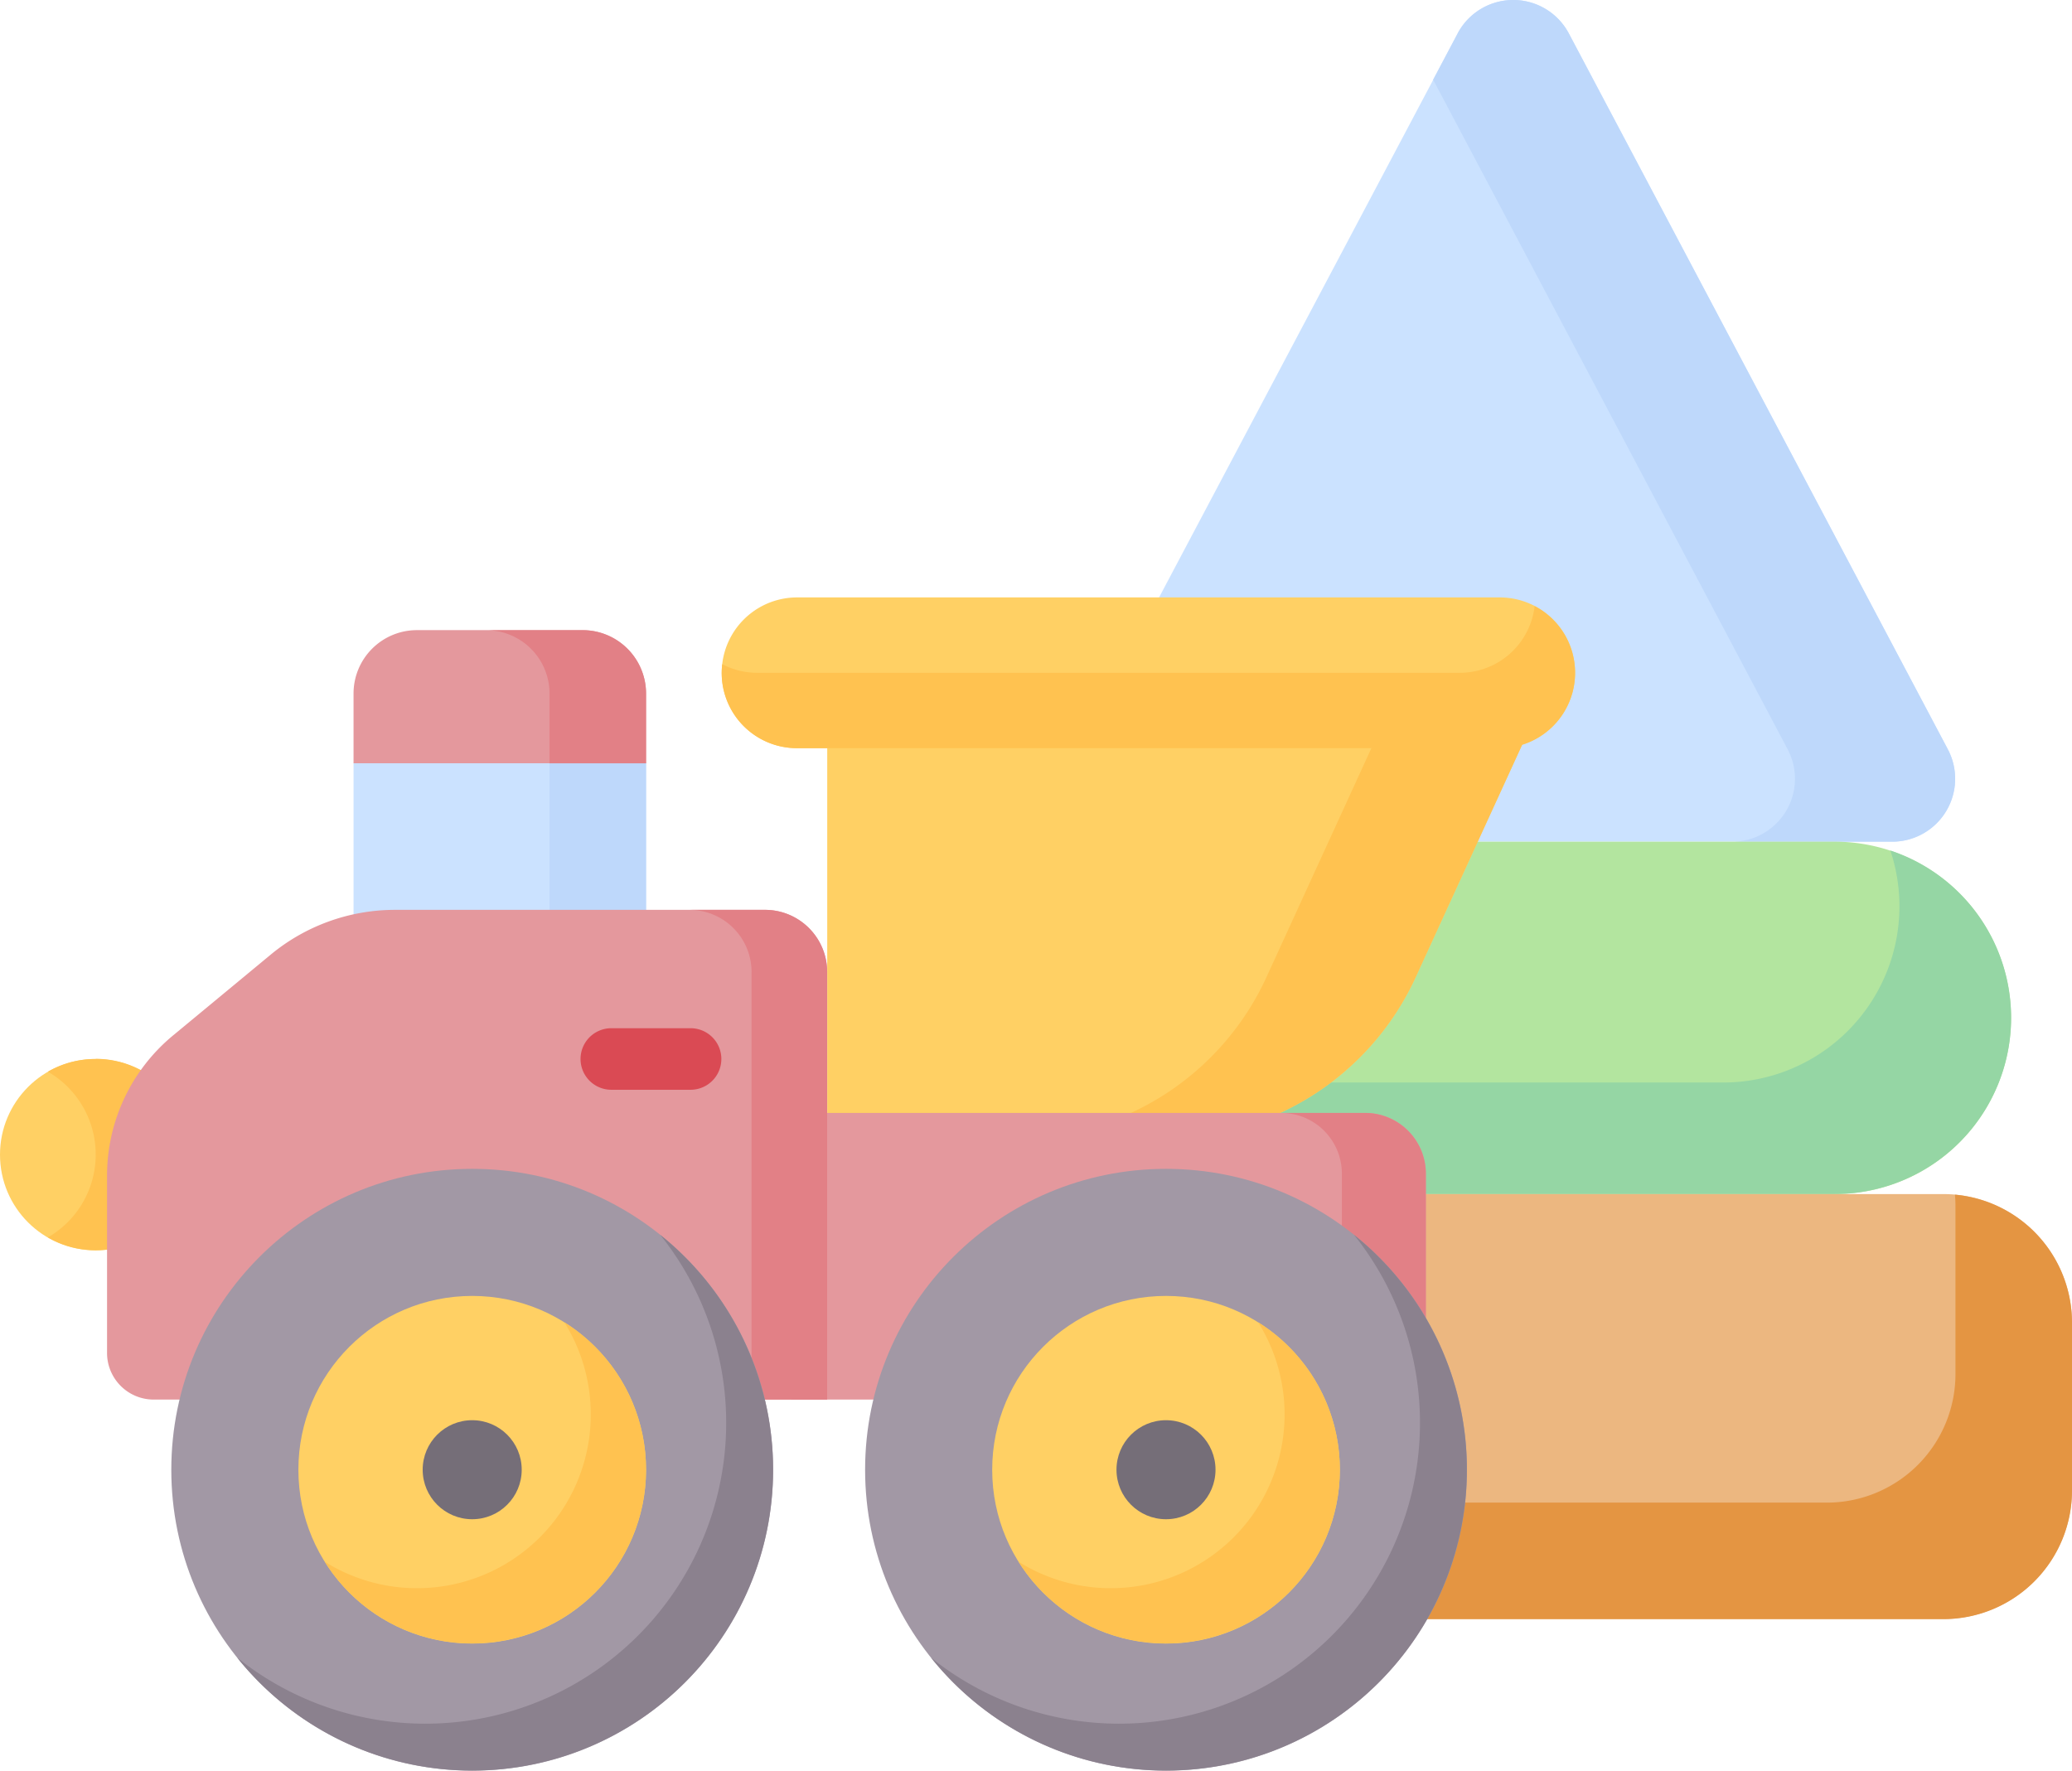 <svg xmlns="http://www.w3.org/2000/svg" width="65.364" height="55.861" viewBox="0 0 65.364 55.861">
  <g id="_001-toy" data-name="001-toy" transform="translate(0 -37.217)">
    <path id="Path_70321" data-name="Path 70321" d="M87.745,220.234l-.383.715v5.865h9.227v-5.865l-.383-.715Z" transform="translate(-76.209 -159.652)" fill="#cbe2ff"/>
    <path id="Path_70322" data-name="Path 70322" d="M135.791,220.234v6.58h3.045v-5.865l-.383-.715Z" transform="translate(-118.455 -159.652)" fill="#bed8fb"/>
    <g id="Group_13097" data-name="Group 13097" transform="translate(11.153 57.099)">
      <path id="Path_70323" data-name="Path 70323" d="M96.589,197.151v-2.2a2,2,0,0,0-2-2H89.362a2,2,0,0,0-2,2v2.2Z" transform="translate(-87.362 -192.953)" fill="#e4989d"/>
    </g>
    <g id="Group_13098" data-name="Group 13098" transform="translate(15.336 57.099)">
      <path id="Path_70324" data-name="Path 70324" d="M123.171,192.953h-3.045a2,2,0,0,1,2,2v2.2h3.045v-2.2a2,2,0,0,0-2-2Z" transform="translate(-120.126 -192.953)" fill="#e28086"/>
    </g>
    <g id="Group_13099" data-name="Group 13099" transform="translate(33.794 37.217)">
      <path id="Path_70325" data-name="Path 70325" d="M276.9,38.273,264.941,60.857a1.985,1.985,0,0,0,1.754,2.914h23.912a1.985,1.985,0,0,0,1.754-2.914L280.406,38.273a1.985,1.985,0,0,0-3.509,0Z" transform="translate(-264.708 -37.217)" fill="#cbe2ff"/>
    </g>
    <path id="Path_70326" data-name="Path 70326" d="M370.378,60.857,358.422,38.273a1.985,1.985,0,0,0-3.509,0l-.772,1.458,11.184,21.126a1.985,1.985,0,0,1-1.754,2.914h5.052A1.985,1.985,0,0,0,370.378,60.857Z" transform="translate(-308.931 0)" fill="#bed8fb"/>
    <g id="Group_13100" data-name="Group 13100" transform="translate(32.035 63.771)">
      <path id="Path_70327" data-name="Path 70327" d="M256.487,256.332h20.287a5.559,5.559,0,0,0,0-11.119H256.487a5.559,5.559,0,0,0,0,11.119Z" transform="translate(-250.928 -245.213)" fill="#b3e59f"/>
    </g>
    <g id="Group_13101" data-name="Group 13101" transform="translate(32.319 64.055)">
      <path id="Path_70328" data-name="Path 70328" d="M280.471,247.439a5.559,5.559,0,0,1-5.275,7.314H254.909a5.554,5.554,0,0,1-1.755-.284,5.561,5.561,0,0,0,5.275,3.8h20.287a5.559,5.559,0,0,0,1.755-10.835Z" transform="translate(-253.154 -247.439)" fill="#95d6a4"/>
    </g>
    <g id="Group_13102" data-name="Group 13102" transform="translate(30.11 74.889)">
      <path id="Path_70329" data-name="Path 70329" d="M239.915,345.712h27.137a4.058,4.058,0,0,0,4.058-4.058v-5.289a4.058,4.058,0,0,0-4.058-4.058H239.915a4.058,4.058,0,0,0-4.058,4.058v5.289A4.058,4.058,0,0,0,239.915,345.712Z" transform="translate(-235.857 -332.307)" fill="#ecb780"/>
    </g>
    <path id="Path_70330" data-name="Path 70330" d="M267.535,332.442c.011.12.017.242.017.365V338.1a4.058,4.058,0,0,1-4.058,4.058H236.358c-.123,0-.245-.006-.366-.017a4.058,4.058,0,0,0,4.041,3.693H267.17a4.058,4.058,0,0,0,4.058-4.058v-5.289A4.058,4.058,0,0,0,267.535,332.442Z" transform="translate(-205.864 -257.535)" fill="#e49542"/>
    <g id="Group_13103" data-name="Group 13103" transform="translate(26.094 58.716)">
      <path id="Path_70331" data-name="Path 70331" d="M215.044,220.031H204.4V205.62h22.838l-4.273,9.328A8.71,8.71,0,0,1,215.044,220.031Z" transform="translate(-204.398 -205.62)" fill="#ffd064"/>
    </g>
    <g id="Group_13104" data-name="Group 13104" transform="translate(32.034 58.716)">
      <path id="Path_70332" data-name="Path 70332" d="M263.119,205.62l-4.273,9.328a8.71,8.71,0,0,1-7.919,5.083h4.706a8.711,8.711,0,0,0,7.919-5.083l4.273-9.328Z" transform="translate(-250.927 -205.62)" fill="#ffc250"/>
    </g>
    <g id="Group_13105" data-name="Group 13105" transform="translate(22.765 56.065)">
      <path id="Path_70333" data-name="Path 70333" d="M201.362,188.632l-2.537.981H180.7a2.377,2.377,0,1,1,0-4.755h22.167a2.378,2.378,0,0,1,.689,4.654A13.035,13.035,0,0,1,201.362,188.632Z" transform="translate(-178.32 -184.858)" fill="#ffd064"/>
    </g>
    <path id="Path_70334" data-name="Path 70334" d="M203.967,186.99a2.377,2.377,0,0,1-2.361,2.105H179.439a2.365,2.365,0,0,1-1.1-.272,2.368,2.368,0,0,0,2.361,2.65h22.167a2.377,2.377,0,0,0,1.1-4.483Z" transform="translate(-155.555 -130.652)" fill="#ffc250"/>
    <g id="Group_13106" data-name="Group 13106" transform="translate(24.955 72.328)">
      <path id="Path_70335" data-name="Path 70335" d="M213.584,321.29h-18.11v-9.043h18.11a1.915,1.915,0,0,1,1.915,1.915v5.213A1.915,1.915,0,0,1,213.584,321.29Z" transform="translate(-195.474 -312.247)" fill="#e4989d"/>
    </g>
    <path id="Path_70336" data-name="Path 70336" d="M319.233,312.248h-2.649a1.915,1.915,0,0,1,1.915,1.915v5.213a1.915,1.915,0,0,1-1.915,1.915h2.649a1.915,1.915,0,0,0,1.915-1.915v-5.213A1.915,1.915,0,0,0,319.233,312.248Z" transform="translate(-276.168 -239.919)" fill="#e28086"/>
    <g id="Group_13112" data-name="Group 13112" transform="translate(27.291 74.093)">
      <g id="Group_13107" data-name="Group 13107">
        <circle id="Ellipse_11" data-name="Ellipse 11" cx="9.493" cy="9.493" r="9.493" fill="#a298a5"/>
      </g>
      <g id="Group_13108" data-name="Group 13108" transform="translate(2.081 2.081)">
        <path id="Path_70337" data-name="Path 70337" d="M243.419,342.373a9.492,9.492,0,0,1-13.342,13.342,9.492,9.492,0,1,0,13.342-13.342Z" transform="translate(-230.077 -342.373)" fill="#8b818e"/>
      </g>
      <g id="Group_13109" data-name="Group 13109" transform="translate(4.009 4.009)">
        <circle id="Ellipse_12" data-name="Ellipse 12" cx="5.484" cy="5.484" r="5.484" fill="#ffd064"/>
      </g>
      <g id="Group_13110" data-name="Group 13110" transform="translate(4.843 4.843)">
        <path id="Path_70338" data-name="Path 70338" d="M259.262,364a5.483,5.483,0,0,1-7.556,7.556A5.483,5.483,0,1,0,259.262,364Z" transform="translate(-251.706 -364.003)" fill="#ffc250"/>
      </g>
      <g id="Group_13111" data-name="Group 13111" transform="translate(7.93 7.93)">
        <circle id="Ellipse_13" data-name="Ellipse 13" cx="1.562" cy="1.562" r="1.562" fill="#756e78"/>
      </g>
    </g>
    <g id="Group_13113" data-name="Group 13113" transform="translate(0 70.627)">
      <circle id="Ellipse_14" data-name="Ellipse 14" cx="3.019" cy="3.019" r="3.019" transform="translate(0 0)" fill="#ffd064"/>
    </g>
    <g id="Group_13114" data-name="Group 13114" transform="translate(1.51 70.627)">
      <path id="Path_70339" data-name="Path 70339" d="M13.335,298.921a3,3,0,0,0-1.51.4,3.019,3.019,0,0,1,0,5.229,3.019,3.019,0,1,0,1.51-5.634Z" transform="translate(-11.825 -298.921)" fill="#ffc250"/>
    </g>
    <g id="Group_13115" data-name="Group 13115" transform="translate(3.377 65.922)">
      <path id="Path_70340" data-name="Path 70340" d="M49.17,277.512H27.924a1.471,1.471,0,0,1-1.471-1.471v-5.595a5.737,5.737,0,0,1,2.08-4.42l3.085-2.553a6.148,6.148,0,0,1,3.919-1.411H47.209a1.961,1.961,0,0,1,1.961,1.961v13.488Z" transform="translate(-26.453 -262.062)" fill="#e4989d"/>
    </g>
    <g id="Group_13116" data-name="Group 13116" transform="translate(21.748 65.922)">
      <path id="Path_70341" data-name="Path 70341" d="M172.739,262.063h-2.385a1.961,1.961,0,0,1,1.961,1.961v13.488H174.7V264.024A1.961,1.961,0,0,0,172.739,262.063Z" transform="translate(-170.354 -262.063)" fill="#e28086"/>
    </g>
    <g id="Group_13122" data-name="Group 13122" transform="translate(5.404 74.093)">
      <g id="Group_13117" data-name="Group 13117">
        <circle id="Ellipse_15" data-name="Ellipse 15" cx="9.493" cy="9.493" r="9.493" fill="#a298a5"/>
      </g>
      <g id="Group_13118" data-name="Group 13118" transform="translate(2.081 2.081)">
        <path id="Path_70342" data-name="Path 70342" d="M71.976,342.373a9.492,9.492,0,0,1-13.342,13.342,9.492,9.492,0,1,0,13.342-13.342Z" transform="translate(-58.634 -342.373)" fill="#8b818e"/>
      </g>
      <g id="Group_13119" data-name="Group 13119" transform="translate(4.009 4.009)">
        <circle id="Ellipse_16" data-name="Ellipse 16" cx="5.484" cy="5.484" r="5.484" fill="#ffd064"/>
      </g>
      <g id="Group_13120" data-name="Group 13120" transform="translate(4.843 4.843)">
        <path id="Path_70343" data-name="Path 70343" d="M87.819,364a5.483,5.483,0,0,1-7.556,7.556A5.483,5.483,0,1,0,87.819,364Z" transform="translate(-80.263 -364.003)" fill="#ffc250"/>
      </g>
      <g id="Group_13121" data-name="Group 13121" transform="translate(7.93 7.93)">
        <circle id="Ellipse_17" data-name="Ellipse 17" cx="1.562" cy="1.562" r="1.562" fill="#756e78"/>
      </g>
    </g>
    <g id="Group_13123" data-name="Group 13123" transform="translate(18.318 69.656)">
      <path id="Path_70344" data-name="Path 70344" d="M146.952,293.258h-2.5a.971.971,0,0,1,0-1.942h2.5a.971.971,0,0,1,0,1.942Z" transform="translate(-143.485 -291.316)" fill="#da4a54"/>
    </g>
  </g>
</svg>
